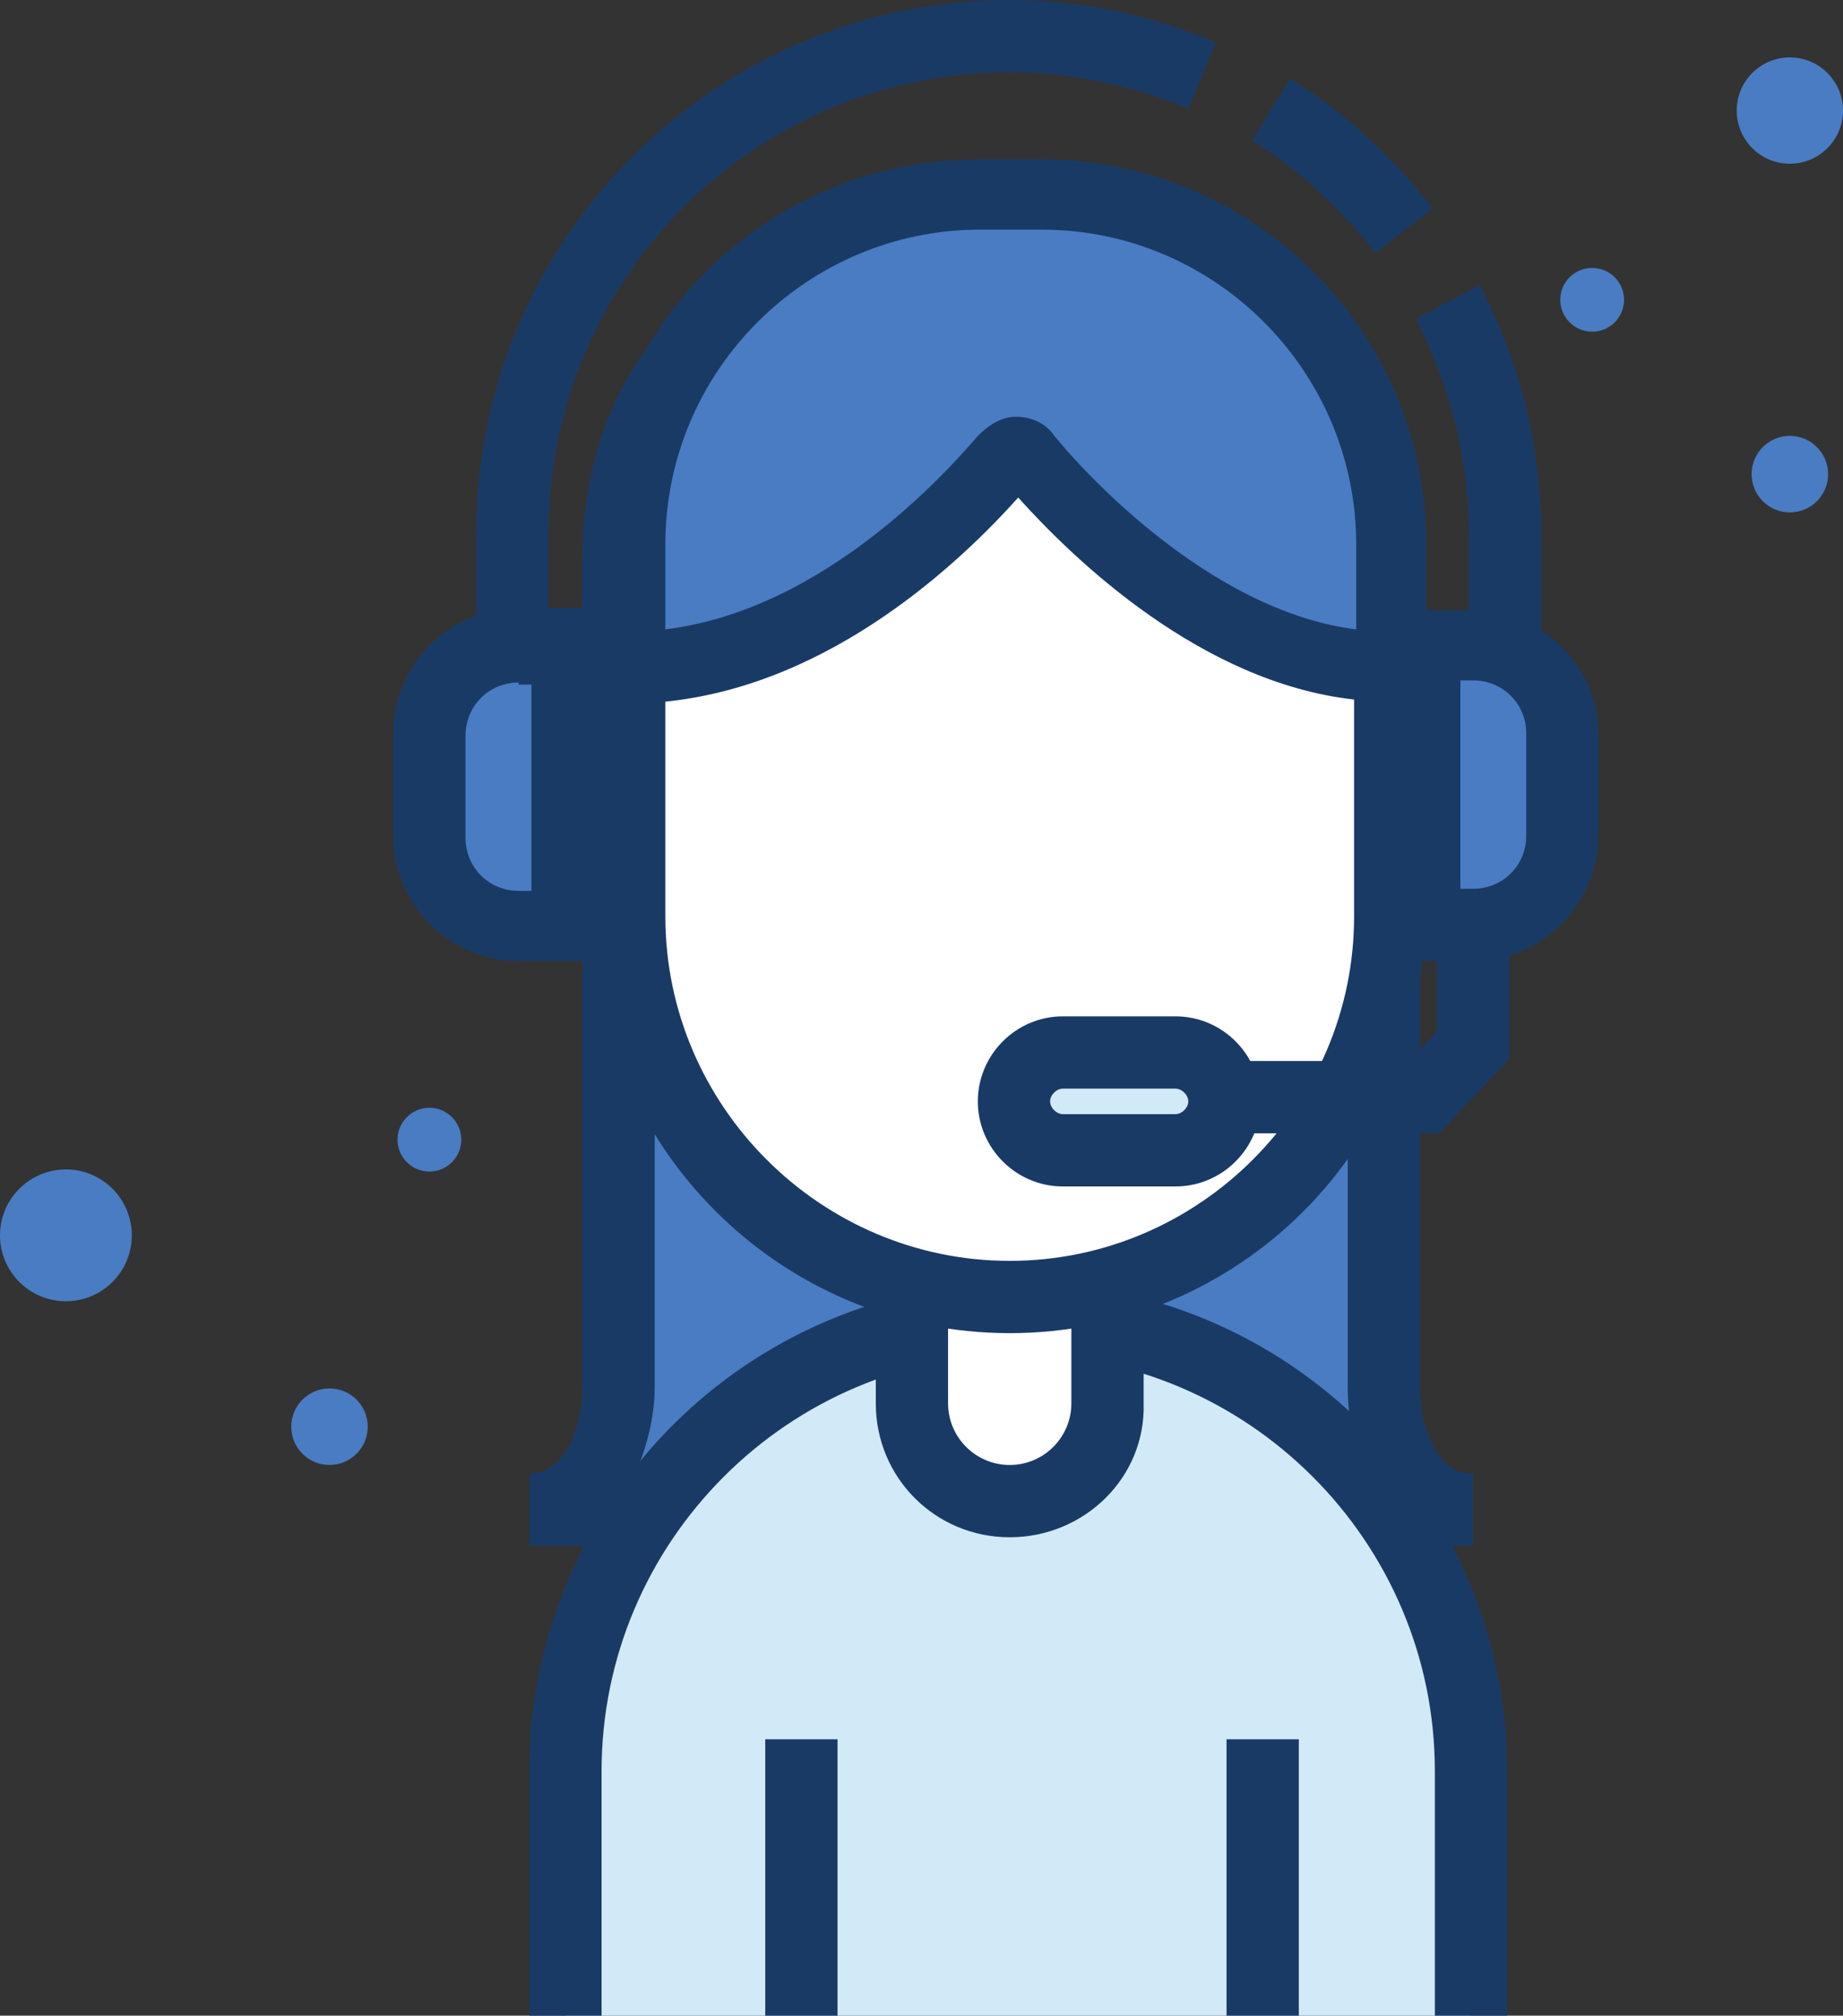 <svg id="Layer_1" xmlns="http://www.w3.org/2000/svg" viewBox="0 0 86.7 94.8"><rect x="0" y="0" width="86.7" height="94.8" fill="#333333" stroke="none"/><style>.st0{clip-path:url(#SVGID_2_)}.st1{fill:none;stroke:#f2f2f2;stroke-width:3;stroke-miterlimit:10}.st2{fill:#f2f2f2}.st3{fill:#fff}.st4{fill:#497cc2}.st5{fill:#1a3a66}.st6{fill:#d2e9f7}.st7{stroke:#231f20;stroke-width:.55;stroke-miterlimit:10}.st8{fill:#fefeff}.st9{fill:#497cc2;stroke:#497cc2;stroke-miterlimit:10}.st10{fill:#9ecfef}.st11{fill:none;stroke:#000;stroke-width:2;stroke-linecap:round;stroke-linejoin:round;stroke-miterlimit:10}</style><circle class="st4" cx="20.2" cy="53.6" r="1.5" id="XMLID_600_"/><circle class="st4" cx="15.5" cy="67.1" r="1.8" id="XMLID_586_"/><circle class="st4" cx="74.9" cy="14.1" r="1.5" id="XMLID_599_"/><circle class="st4" cx="84.2" cy="22.3" r="1.8" id="XMLID_598_"/><circle class="st4" cx="84.2" cy="5.2" r="2.5" id="XMLID_597_"/><circle class="st4" cx="3.1" cy="58.1" r="3.1" id="XMLID_596_"/><path class="st4" d="M69.3 71h-21V26.2c0-6.6 3.8-12 8.4-12 4.6 0 8.4 5.4 8.4 12v39c0 2.7 1.3 5.8 4.2 5.8z" id="XMLID_579_"/><g id="XMLID_578_"><path id="XMLID_1582_" class="st5" d="M69.3 72.7H46.6V26.2c0-7.6 4.5-13.7 10.1-13.7s10.1 6.2 10.1 13.7v39c0 1.4.4 2.8 1.2 3.6.4.4.8.5 1.3.5v3.4zM50 69.3h14.3c-.6-1.2-.9-2.6-.9-4.1v-39c0-5.6-3.1-10.3-6.7-10.3S50 20.6 50 26.2v43.1z"/></g><path class="st4" d="M24.9 71h21V26.2c0-6.6-3.8-12-8.4-12-4.6 0-8.4 5.4-8.4 12v39c0 2.7-1.3 5.8-4.2 5.8z" id="XMLID_565_"/><g id="XMLID_563_"><path id="XMLID_1579_" class="st5" d="M47.6 72.7H24.9v-3.4c.5 0 .9-.2 1.3-.5.7-.7 1.2-2.1 1.2-3.6v-39c0-7.6 4.5-13.7 10.1-13.7s10.1 6.2 10.1 13.7v46.5zm-17.7-3.4h14.3V26.2c0-5.6-3.1-10.3-6.7-10.3s-6.7 4.7-6.7 10.3v39c0 1.5-.4 2.9-.9 4.1z"/></g><path class="st4" d="M65.5 36.2V25.6c0-9.1-7.4-16.5-16.5-16.5h-2.9c-9.1 0-16.5 7.4-16.5 16.5v10.6h35.9z" id="XMLID_577_"/><path id="XMLID_1_" class="st4" d="M65.5 36.2V25.6c0-9.1-7.4-16.5-16.5-16.5h-2.9c-9.1 0-16.5 7.4-16.5 16.5v10.6h35.9z"/><path id="XMLID_1575_" class="st5" d="M67.2 37.9H27.9V25.6c0-10 8.1-18.1 18.1-18.1h3c10 0 18.1 8.1 18.1 18.1v12.3zm-35.9-3.4h32.5v-8.9c0-8.1-6.6-14.8-14.8-14.8h-2.9c-8.1 0-14.8 6.6-14.8 14.8v8.9z"/><path class="st6" d="M69.2 94.8V83.3c0-11.7-9.6-21.3-21.3-21.3-11.7 0-21.3 9.6-21.3 21.3v11.5h42.6z" id="XMLID_574_"/><g id="XMLID_573_"><path id="XMLID_1574_" class="st5" d="M70.9 94.8h-3.4V83.3c0-10.8-8.8-19.6-19.6-19.6s-19.6 8.8-19.6 19.6v11.5h-3.4V83.3c0-12.7 10.3-23 23-23s23 10.3 23 23v11.5z"/></g><g id="XMLID_572_"><path id="XMLID_1573_" class="st5" d="M36 81.8h3.4v13H36z"/></g><g id="XMLID_571_"><path id="XMLID_1572_" class="st5" d="M57.7 81.8h3.4v13h-3.4z"/></g><path class="st3" d="M47.5 70.6c-2.6 0-4.6-2.1-4.6-4.6v-9.8c0-2.6 2.1-4.6 4.6-4.6 2.6 0 4.6 2.1 4.6 4.6V66c.1 2.6-2 4.6-4.6 4.6z" id="XMLID_570_"/><g id="XMLID_569_"><path id="XMLID_1569_" class="st5" d="M47.5 72.3c-3.5 0-6.3-2.8-6.3-6.3v-9.8c0-3.5 2.8-6.3 6.3-6.3s6.3 2.8 6.3 6.3V66c.1 3.5-2.8 6.3-6.3 6.3zm0-19c-1.6 0-2.9 1.3-2.9 2.9V66c0 1.6 1.3 2.9 2.9 2.9 1.6 0 2.9-1.3 2.9-2.9v-9.8c.1-1.6-1.3-2.9-2.9-2.9z"/></g><path class="st3" d="M65.4 31.4v11.7c0 9.8-8 17.9-17.9 17.9-9.8 0-17.9-8-17.9-17.9V31.4c8.8 0 15.8-7.5 17.7-9.8.3-.3.8-.3 1.1 0 2 2.2 9 9.8 17 9.8z" id="XMLID_568_"/><g id="XMLID_567_"><path id="XMLID_1566_" class="st5" d="M47.5 62.7c-10.8 0-19.6-8.8-19.6-19.6V29.7h1.7c8.1 0 14.6-7.1 16.4-9.2.5-.5 1.1-.9 1.8-.9s1.4.3 1.8.9c1.8 2.2 8.4 9.2 15.7 9.2H67v13.4c.1 10.8-8.7 19.6-19.5 19.6zM31.3 33v10.1c0 8.9 7.3 16.2 16.2 16.2 8.9 0 16.2-7.3 16.2-16.2V32.9c-7.2-.8-13.2-6.6-15.8-9.5-2.6 2.9-8.7 8.8-16.6 9.6z"/></g><g id="XMLID_587_"><path id="XMLID_1565_" class="st5" d="M25.8 38.1h-3.4v-13C22.4 11.2 33.7 0 47.5 0c3.4 0 6.6.7 9.7 2l-1.3 3.1c-2.7-1.1-5.5-1.7-8.4-1.7-12 0-21.7 9.7-21.7 21.7v13z"/></g><g id="XMLID_588_"><path id="XMLID_1564_" class="st5" d="M64.7 11.9c-1.6-2.1-3.6-3.9-5.8-5.3l1.8-2.9c2.6 1.6 4.8 3.7 6.7 6.1l-2.7 2.1z"/></g><g id="XMLID_566_"><path id="XMLID_1563_" class="st5" d="M72.5 38.1h-3.4v-13c0-3.5-.9-7-2.5-10.1l3-1.6c1.9 3.6 2.9 7.6 2.9 11.7v13z"/></g><path class="st4" d="M26.7 43.5h-4.6c-1 0-1.8-.8-1.8-1.8v-9.4c0-1 .8-1.8 1.8-1.8h4.6v13z" id="XMLID_562_"/><g id="XMLID_564_"><path id="XMLID_1560_" class="st5" d="M28.4 45.2h-4c-3.2 0-5.9-2.6-5.9-5.9v-4.8c0-3.2 2.6-5.9 5.9-5.9h4v16.6zm-4-13.1c-1.4 0-2.5 1.1-2.5 2.5v4.8c0 1.4 1.1 2.5 2.5 2.5h.6v-9.7h-.6z"/></g><path class="st4" d="M67 43.5h4.6c1 0 1.8-.8 1.8-1.8v-9.4c0-1-.8-1.8-1.8-1.8H67v13z" id="XMLID_581_"/><g id="XMLID_580_"><path id="XMLID_1557_" class="st5" d="M69.3 45.2h-4V28.7h4c3.2 0 5.9 2.6 5.9 5.9v4.8c-.1 3.2-2.7 5.8-5.9 5.8zm-.6-3.4h.6c1.4 0 2.5-1.1 2.5-2.5v-4.8c0-1.4-1.1-2.5-2.5-2.5h-.6v9.8z"/></g><g id="XMLID_583_"><path id="XMLID_1556_" class="st5" d="M67.7 53.3H56.5v-3.4h9.8l1.3-1.4v-5H71v6.3z"/></g><path class="st6" d="M55.3 54.1H50c-1.3 0-2.3-1-2.3-2.3 0-1.3 1-2.3 2.3-2.3h5.3c1.3 0 2.3 1 2.3 2.3 0 1.3-1 2.3-2.3 2.3z" id="XMLID_584_"/><g id="XMLID_582_"><path id="XMLID_1553_" class="st5" d="M55.3 55.8H50c-2.2 0-4-1.8-4-4s1.8-4 4-4h5.3c2.2 0 4 1.8 4 4s-1.8 4-4 4zM50 51.2c-.3 0-.6.3-.6.6s.3.6.6.6h5.3c.3 0 .6-.3.6-.6s-.3-.6-.6-.6H50z"/></g></svg>